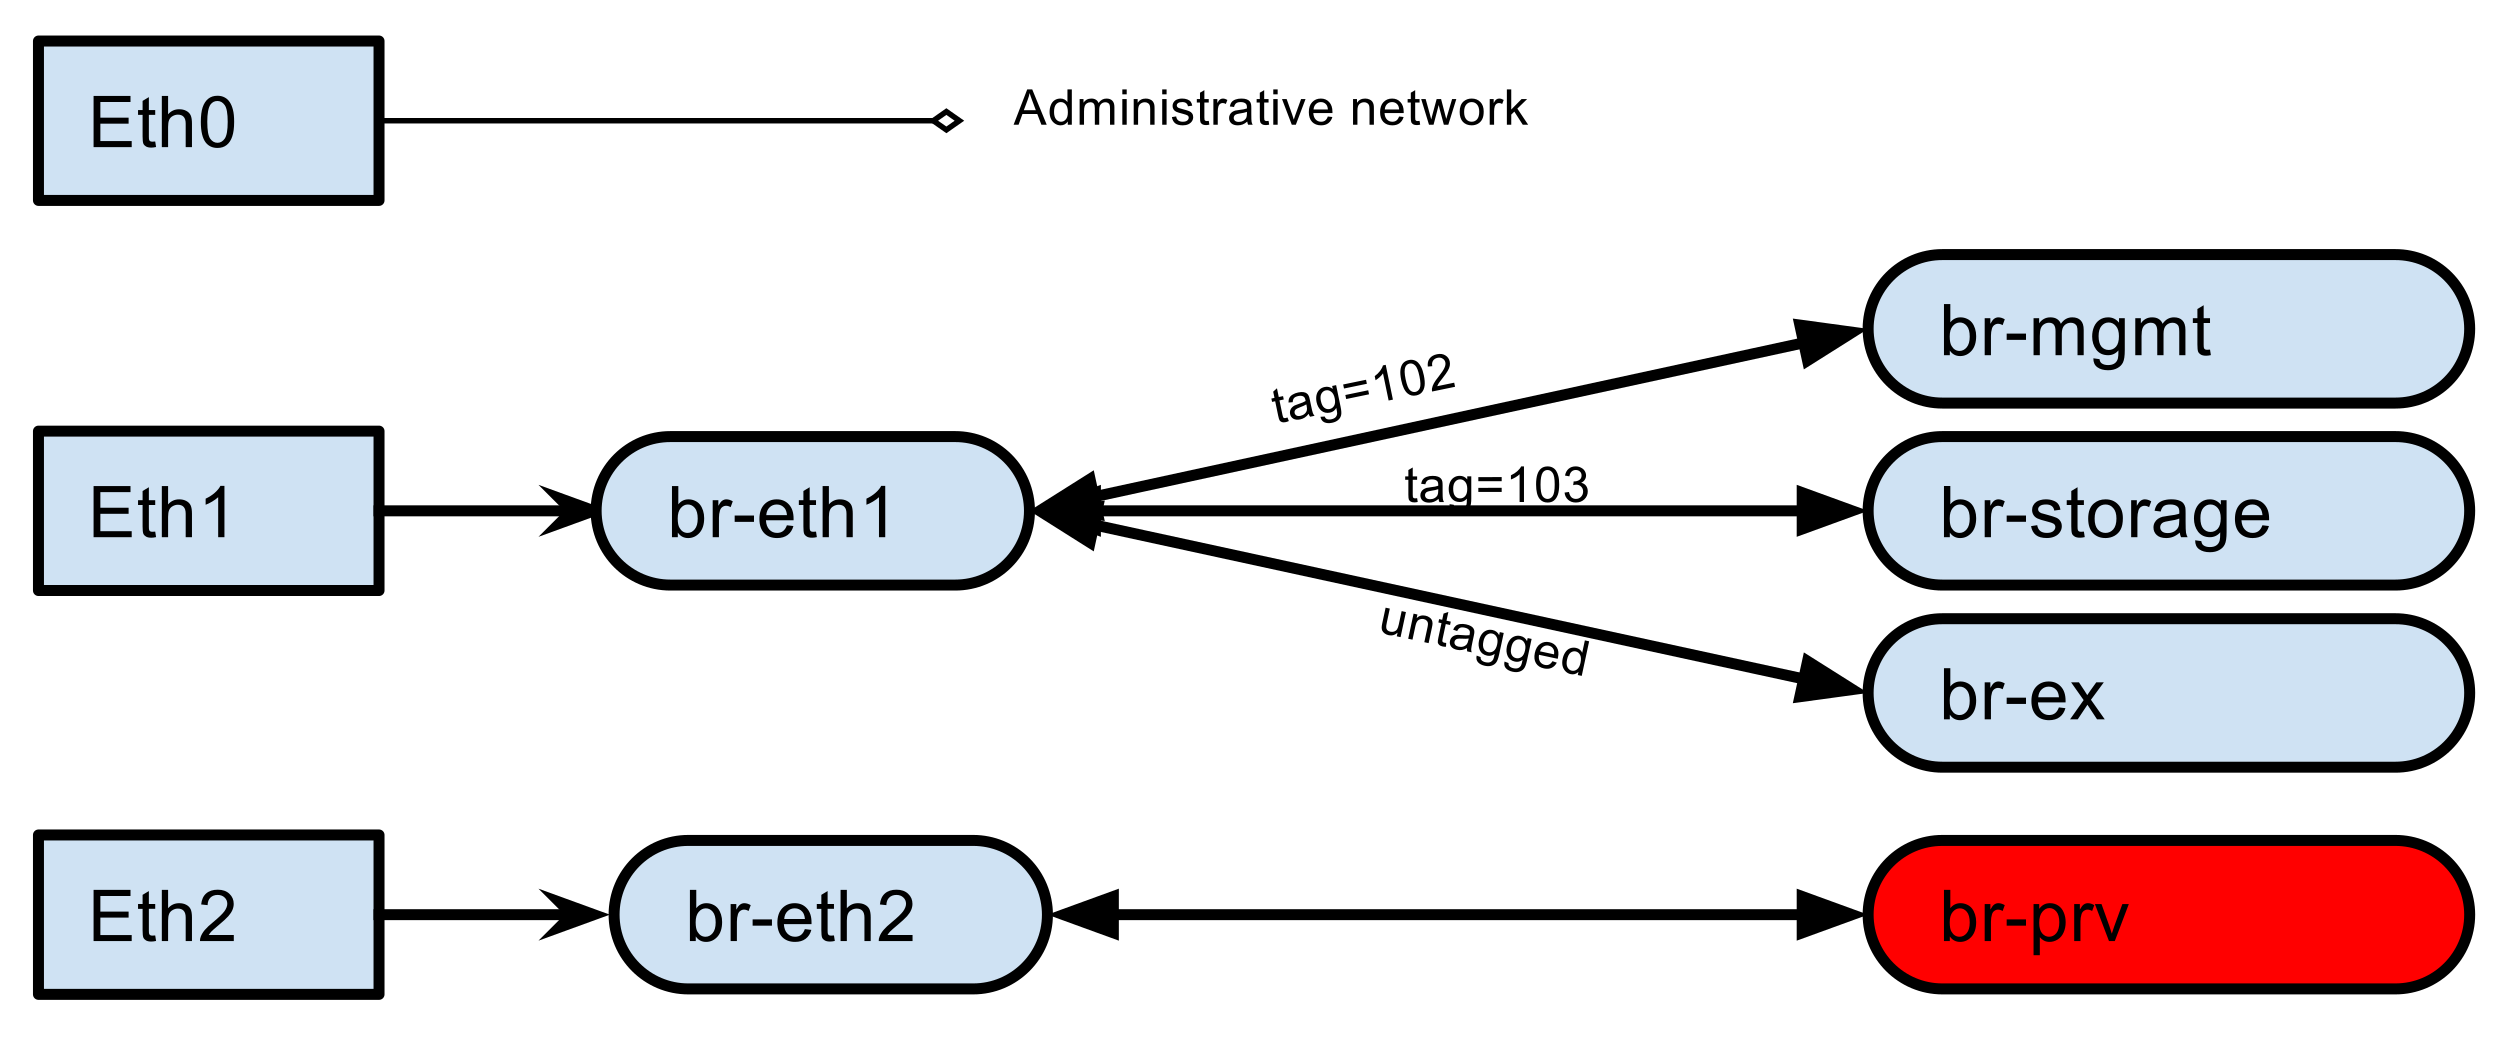 <?xml version="1.0" standalone="yes"?>

<svg version="1.1" height="100%" width="100%" viewBox="105.0 55.0 455.0 190.0" fill="none" stroke="none" stroke-linecap="square" stroke-miterlimit="10" xmlns="http://www.w3.org/2000/svg" xmlns:xlink="http://www.w3.org/1999/xlink"><clipPath id="p.0"><path d="m0 0l720.0 0l0 540.0l-720.0 0l0 -540.0z" clip-rule="nonzero"></path></clipPath><g clip-path="url(#p.0)"><path fill="#000000" fill-opacity="0.0" d="m0 0l720.0 0l0 540.0l-720.0 0z" fill-rule="nonzero"></path><path fill="#cfe2f3" d="m112.0 62.467l61.984 0l0 29.008l-61.984 0z" fill-rule="nonzero"></path><path stroke="#000000" stroke-width="2.0" stroke-linejoin="round" stroke-linecap="butt" d="m112.0 62.467l61.984 0l0 29.008l-61.984 0z" fill-rule="nonzero"></path><path fill="#000000" d="m122.031 81.771l0 -9.312l6.719 0l0 1.109l-5.484 0l0 2.844l5.141 0l0 1.094l-5.141 0l0 3.172l5.703 0l0 1.094l-6.938 0zm11.218 -1.016l0.156 1.0q-0.484 0.109 -0.859 0.109q-0.625 0 -0.969 -0.203q-0.344 -0.203 -0.484 -0.516q-0.141 -0.328 -0.141 -1.344l0 -3.891l-0.828 0l0 -0.875l0.828 0l0 -1.672l1.141 -0.688l0 2.359l1.156 0l0 0.875l-1.156 0l0 3.953q0 0.484 0.062 0.625q0.062 0.141 0.188 0.219q0.141 0.078 0.391 0.078q0.203 0 0.516 -0.031zm1.203 1.016l0 -9.312l1.141 0l0 3.344q0.797 -0.922 2.016 -0.922q0.75 0 1.297 0.297q0.562 0.297 0.797 0.812q0.234 0.516 0.234 1.516l0 4.266l-1.141 0l0 -4.266q0 -0.859 -0.375 -1.25q-0.359 -0.391 -1.047 -0.391q-0.5 0 -0.953 0.266q-0.453 0.25 -0.641 0.703q-0.188 0.453 -0.188 1.25l0 3.688l-1.141 0zm7.1 -4.594q0 -1.641 0.328 -2.641q0.344 -1.016 1.016 -1.562q0.672 -0.547 1.688 -0.547q0.75 0 1.312 0.312q0.562 0.297 0.922 0.859q0.375 0.562 0.578 1.391q0.219 0.812 0.219 2.188q0 1.641 -0.344 2.656q-0.328 1.0 -1.0 1.547q-0.672 0.547 -1.688 0.547q-1.344 0 -2.125 -0.969q-0.906 -1.156 -0.906 -3.781zm1.172 0q0 2.297 0.531 3.062q0.531 0.75 1.328 0.75q0.781 0 1.312 -0.75q0.547 -0.766 0.547 -3.062q0 -2.297 -0.547 -3.047q-0.531 -0.75 -1.328 -0.75q-0.781 0 -1.266 0.656q-0.578 0.859 -0.578 3.141z" fill-rule="nonzero"></path><path fill="#cfe2f3" d="m445.0 147.97l0 0c0 -7.462 6.049 -13.512 13.512 -13.512l82.457 0c3.584 0 7.02 1.424 9.554 3.958c2.534 2.534 3.958 5.971 3.958 9.554l0 0l0 0c0 7.462 -6.049 13.512 -13.512 13.512l-82.457 0c-7.462 0 -13.512 -6.049 -13.512 -13.512z" fill-rule="nonzero"></path><path stroke="#000000" stroke-width="2.0" stroke-linejoin="round" stroke-linecap="butt" d="m445.0 147.97l0 0c0 -7.462 6.049 -13.512 13.512 -13.512l82.457 0c3.584 0 7.02 1.424 9.554 3.958c2.534 2.534 3.958 5.971 3.958 9.554l0 0l0 0c0 7.462 -6.049 13.512 -13.512 13.512l-82.457 0c-7.462 0 -13.512 -6.049 -13.512 -13.512z" fill-rule="nonzero"></path><path fill="#000000" d="m459.864 152.77l-1.062 0l0 -9.312l1.156 0l0 3.328q0.719 -0.906 1.844 -0.906q0.625 0 1.172 0.25q0.562 0.25 0.922 0.703q0.359 0.453 0.562 1.094q0.203 0.641 0.203 1.375q0 1.734 -0.859 2.688q-0.859 0.938 -2.062 0.938q-1.188 0 -1.875 -1.0l0 0.844zm-0.016 -3.422q0 1.219 0.344 1.75q0.531 0.891 1.453 0.891q0.75 0 1.297 -0.656q0.547 -0.656 0.547 -1.938q0 -1.328 -0.531 -1.953q-0.516 -0.625 -1.266 -0.625q-0.75 0 -1.297 0.656q-0.547 0.641 -0.547 1.875zm6.366 3.422l0 -6.734l1.031 0l0 1.016q0.391 -0.719 0.719 -0.938q0.344 -0.234 0.734 -0.234q0.578 0 1.172 0.359l-0.391 1.062q-0.422 -0.25 -0.828 -0.25q-0.375 0 -0.688 0.234q-0.297 0.219 -0.422 0.625q-0.188 0.609 -0.188 1.328l0 3.531l-1.141 0zm4.001 -2.797l0 -1.141l3.516 0l0 1.141l-3.516 0zm4.438 0.781l1.125 -0.172q0.094 0.672 0.531 1.047q0.438 0.359 1.219 0.359q0.781 0 1.156 -0.312q0.391 -0.328 0.391 -0.766q0 -0.391 -0.344 -0.609q-0.234 -0.156 -1.172 -0.391q-1.25 -0.312 -1.734 -0.547q-0.484 -0.234 -0.734 -0.641q-0.25 -0.406 -0.25 -0.906q0 -0.453 0.203 -0.828q0.203 -0.391 0.562 -0.641q0.266 -0.203 0.719 -0.328q0.469 -0.141 1.0 -0.141q0.781 0 1.375 0.234q0.609 0.219 0.891 0.609q0.297 0.391 0.406 1.047l-1.125 0.156q-0.078 -0.531 -0.438 -0.812q-0.359 -0.297 -1.031 -0.297q-0.781 0 -1.125 0.266q-0.344 0.25 -0.344 0.609q0 0.219 0.141 0.391q0.141 0.188 0.438 0.312q0.172 0.062 1.016 0.281q1.219 0.328 1.688 0.531q0.484 0.203 0.75 0.609q0.281 0.391 0.281 0.969q0 0.578 -0.344 1.078q-0.328 0.5 -0.953 0.781q-0.625 0.281 -1.422 0.281q-1.312 0 -2.0 -0.547q-0.688 -0.547 -0.875 -1.625zm9.617 1.0l0.156 1.0q-0.484 0.109 -0.859 0.109q-0.625 0 -0.969 -0.203q-0.344 -0.203 -0.484 -0.516q-0.141 -0.328 -0.141 -1.344l0 -3.891l-0.828 0l0 -0.875l0.828 0l0 -1.672l1.141 -0.688l0 2.359l1.156 0l0 0.875l-1.156 0l0 3.953q0 0.484 0.062 0.625q0.062 0.141 0.188 0.219q0.141 0.078 0.391 0.078q0.203 0 0.516 -0.031zm0.781 -2.359q0 -1.875 1.031 -2.766q0.875 -0.75 2.125 -0.75q1.391 0 2.266 0.906q0.891 0.906 0.891 2.516q0 1.297 -0.391 2.047q-0.391 0.75 -1.141 1.172q-0.75 0.406 -1.625 0.406q-1.422 0 -2.297 -0.906q-0.859 -0.906 -0.859 -2.625zm1.172 0q0 1.297 0.562 1.953q0.562 0.641 1.422 0.641q0.844 0 1.406 -0.641q0.578 -0.656 0.578 -1.984q0 -1.25 -0.578 -1.891q-0.562 -0.656 -1.406 -0.656q-0.859 0 -1.422 0.641q-0.562 0.641 -0.562 1.938zm6.647 3.375l0 -6.734l1.031 0l0 1.016q0.391 -0.719 0.719 -0.938q0.344 -0.234 0.734 -0.234q0.578 0 1.172 0.359l-0.391 1.062q-0.422 -0.25 -0.828 -0.25q-0.375 0 -0.688 0.234q-0.297 0.219 -0.422 0.625q-0.188 0.609 -0.188 1.328l0 3.531l-1.141 0zm8.845 -0.828q-0.625 0.531 -1.219 0.766q-0.578 0.219 -1.25 0.219q-1.125 0 -1.719 -0.547q-0.594 -0.547 -0.594 -1.391q0 -0.484 0.219 -0.891q0.234 -0.422 0.594 -0.672q0.375 -0.25 0.828 -0.375q0.328 -0.078 1.016 -0.172q1.375 -0.156 2.031 -0.391q0.016 -0.234 0.016 -0.297q0 -0.703 -0.328 -0.984q-0.438 -0.391 -1.297 -0.391q-0.812 0 -1.203 0.281q-0.375 0.281 -0.562 1.0l-1.109 -0.141q0.141 -0.719 0.484 -1.156q0.359 -0.453 1.016 -0.688q0.672 -0.234 1.531 -0.234q0.875 0 1.406 0.203q0.547 0.203 0.797 0.516q0.25 0.297 0.359 0.766q0.047 0.297 0.047 1.062l0 1.516q0 1.594 0.078 2.016q0.078 0.422 0.281 0.812l-1.188 0q-0.172 -0.359 -0.234 -0.828zm-0.094 -2.562q-0.625 0.266 -1.859 0.438q-0.703 0.109 -1.0 0.234q-0.297 0.125 -0.453 0.375q-0.156 0.234 -0.156 0.531q0 0.453 0.344 0.766q0.344 0.297 1.016 0.297q0.656 0 1.172 -0.281q0.516 -0.297 0.766 -0.797q0.172 -0.375 0.172 -1.141l0 -0.422zm2.897 3.953l1.125 0.156q0.062 0.516 0.375 0.75q0.438 0.328 1.172 0.328q0.781 0 1.219 -0.328q0.438 -0.312 0.578 -0.891q0.094 -0.344 0.094 -1.453q-0.75 0.875 -1.875 0.875q-1.391 0 -2.156 -1.0q-0.75 -1.0 -0.75 -2.406q0 -0.969 0.344 -1.781q0.359 -0.812 1.016 -1.25q0.656 -0.453 1.562 -0.453q1.188 0 1.969 0.969l0 -0.812l1.047 0l0 5.812q0 1.578 -0.328 2.234q-0.312 0.656 -1.016 1.031q-0.688 0.391 -1.703 0.391q-1.203 0 -1.953 -0.547q-0.734 -0.531 -0.719 -1.625zm0.953 -4.047q0 1.312 0.516 1.922q0.531 0.609 1.328 0.609q0.797 0 1.328 -0.594q0.531 -0.609 0.531 -1.906q0 -1.234 -0.547 -1.859q-0.547 -0.641 -1.328 -0.641q-0.766 0 -1.297 0.625q-0.531 0.625 -0.531 1.844zm11.287 1.312l1.188 0.141q-0.281 1.047 -1.047 1.625q-0.75 0.562 -1.922 0.562q-1.484 0 -2.359 -0.906q-0.859 -0.922 -0.859 -2.562q0 -1.703 0.875 -2.641q0.891 -0.938 2.281 -0.938q1.359 0 2.203 0.922q0.859 0.922 0.859 2.578q0 0.109 0 0.312l-5.031 0q0.062 1.109 0.625 1.703q0.562 0.594 1.406 0.594q0.641 0 1.078 -0.328q0.453 -0.344 0.703 -1.062zm-3.75 -1.844l3.766 0q-0.078 -0.859 -0.438 -1.281q-0.547 -0.656 -1.406 -0.656q-0.797 0 -1.328 0.531q-0.531 0.516 -0.594 1.406z" fill-rule="nonzero"></path><path fill="#000000" fill-opacity="0.0" d="m292.362 147.971l152.638 -0.001" fill-rule="nonzero"></path><path stroke="#000000" stroke-width="2.0" stroke-linejoin="round" stroke-linecap="butt" d="m304.362 147.971l128.638 -0.001" fill-rule="evenodd"></path><path fill="#000000" stroke="#000000" stroke-width="2.0" stroke-linecap="butt" d="m304.362 144.668l-9.076 3.304l9.076 3.303z" fill-rule="evenodd"></path><path fill="#000000" stroke="#000000" stroke-width="2.0" stroke-linecap="butt" d="m433 151.273l9.076 -3.304l-9.076 -3.303z" fill-rule="evenodd"></path><path fill="#000000" fill-opacity="0.0" d="m292.362 147.971l152.638 33.148" fill-rule="nonzero"></path><path stroke="#000000" stroke-width="2.0" stroke-linejoin="round" stroke-linecap="butt" d="m304.089 150.518l129.184 28.055" fill-rule="evenodd"></path><path fill="#000000" stroke="#000000" stroke-width="2.0" stroke-linecap="butt" d="m304.79 147.29l-9.57 1.302l8.168 5.154z" fill-rule="evenodd"></path><path fill="#000000" stroke="#000000" stroke-width="2.0" stroke-linecap="butt" d="m432.572 181.801l9.571 -1.302l-8.168 -5.154z" fill-rule="evenodd"></path><path fill="#cfe2f3" d="m112.0 133.467l61.984 0l0 29.008l-61.984 0z" fill-rule="nonzero"></path><path stroke="#000000" stroke-width="2.0" stroke-linejoin="round" stroke-linecap="butt" d="m112.0 133.467l61.984 0l0 29.008l-61.984 0z" fill-rule="nonzero"></path><path fill="#000000" d="m122.031 152.771l0 -9.312l6.719 0l0 1.109l-5.484 0l0 2.844l5.141 0l0 1.094l-5.141 0l0 3.172l5.703 0l0 1.094l-6.938 0zm11.218 -1.016l0.156 1.0q-0.484 0.109 -0.859 0.109q-0.625 0 -0.969 -0.203q-0.344 -0.203 -0.484 -0.516q-0.141 -0.328 -0.141 -1.344l0 -3.891l-0.828 0l0 -0.875l0.828 0l0 -1.672l1.141 -0.688l0 2.359l1.156 0l0 0.875l-1.156 0l0 3.953q0 0.484 0.062 0.625q0.062 0.141 0.188 0.219q0.141 0.078 0.391 0.078q0.203 0 0.516 -0.031zm1.203 1.016l0 -9.312l1.141 0l0 3.344q0.797 -0.922 2.016 -0.922q0.75 0 1.297 0.297q0.562 0.297 0.797 0.812q0.234 0.516 0.234 1.516l0 4.266l-1.141 0l0 -4.266q0 -0.859 -0.375 -1.25q-0.359 -0.391 -1.047 -0.391q-0.5 0 -0.953 0.266q-0.453 0.25 -0.641 0.703q-0.188 0.453 -0.188 1.25l0 3.688l-1.141 0zm11.397 0l-1.141 0l0 -7.281q-0.422 0.391 -1.094 0.797q-0.656 0.391 -1.188 0.578l0 -1.109q0.953 -0.438 1.672 -1.078q0.719 -0.641 1.016 -1.25l0.734 0l0 9.344z" fill-rule="nonzero"></path><path fill="#000000" fill-opacity="0.0" d="m173.984 147.971l42.016 0" fill-rule="nonzero"></path><path stroke="#000000" stroke-width="2.0" stroke-linejoin="round" stroke-linecap="butt" d="m173.984 147.971l35.162 0" fill-rule="evenodd"></path><path fill="#000000" stroke="#000000" stroke-width="2.0" stroke-linecap="butt" d="m209.146 147.971l-2.249 2.249l6.18 -2.249l-6.18 -2.249z" fill-rule="evenodd"></path><path fill="#cfe2f3" d="m213.496 147.971l0 0c0 -7.462 6.049 -13.512 13.512 -13.512l51.843 0l0 0c3.584 0 7.02 1.424 9.554 3.958c2.534 2.534 3.958 5.971 3.958 9.554l0 0l0 0c0 7.462 -6.049 13.512 -13.512 13.512l-51.843 0c-7.462 0 -13.512 -6.049 -13.512 -13.512z" fill-rule="nonzero"></path><path stroke="#000000" stroke-width="2.0" stroke-linejoin="round" stroke-linecap="butt" d="m213.496 147.971l0 0c0 -7.462 6.049 -13.512 13.512 -13.512l51.843 0l0 0c3.584 0 7.02 1.424 9.554 3.958c2.534 2.534 3.958 5.971 3.958 9.554l0 0l0 0c0 7.462 -6.049 13.512 -13.512 13.512l-51.843 0c-7.462 0 -13.512 -6.049 -13.512 -13.512z" fill-rule="nonzero"></path><path fill="#000000" d="m228.36 152.771l-1.062 0l0 -9.312l1.156 0l0 3.328q0.719 -0.906 1.844 -0.906q0.625 0 1.172 0.25q0.562 0.25 0.922 0.703q0.359 0.453 0.562 1.094q0.203 0.641 0.203 1.375q0 1.734 -0.859 2.688q-0.859 0.938 -2.062 0.938q-1.188 0 -1.875 -1.0l0 0.844zm-0.016 -3.422q0 1.219 0.344 1.75q0.531 0.891 1.453 0.891q0.75 0 1.297 -0.656q0.547 -0.656 0.547 -1.938q0 -1.328 -0.531 -1.953q-0.516 -0.625 -1.266 -0.625q-0.75 0 -1.297 0.656q-0.547 0.641 -0.547 1.875zm6.366 3.422l0 -6.734l1.031 0l0 1.016q0.391 -0.719 0.719 -0.938q0.344 -0.234 0.734 -0.234q0.578 0 1.172 0.359l-0.391 1.062q-0.422 -0.25 -0.828 -0.25q-0.375 0 -0.688 0.234q-0.297 0.219 -0.422 0.625q-0.188 0.609 -0.188 1.328l0 3.531l-1.141 0zm4.001 -2.797l0 -1.141l3.516 0l0 1.141l-3.516 0zm9.501 0.625l1.188 0.141q-0.281 1.047 -1.047 1.625q-0.75 0.562 -1.922 0.562q-1.484 0 -2.359 -0.906q-0.859 -0.922 -0.859 -2.562q0 -1.703 0.875 -2.641q0.891 -0.938 2.281 -0.938q1.359 0 2.203 0.922q0.859 0.922 0.859 2.578q0 0.109 0 0.312l-5.031 0q0.062 1.109 0.625 1.703q0.562 0.594 1.406 0.594q0.641 0 1.078 -0.328q0.453 -0.344 0.703 -1.062zm-3.75 -1.844l3.766 0q-0.078 -0.859 -0.438 -1.281q-0.547 -0.656 -1.406 -0.656q-0.797 0 -1.328 0.531q-0.531 0.516 -0.594 1.406zm9.053 3.0l0.156 1.0q-0.484 0.109 -0.859 0.109q-0.625 0 -0.969 -0.203q-0.344 -0.203 -0.484 -0.516q-0.141 -0.328 -0.141 -1.344l0 -3.891l-0.828 0l0 -0.875l0.828 0l0 -1.672l1.141 -0.688l0 2.359l1.156 0l0 0.875l-1.156 0l0 3.953q0 0.484 0.062 0.625q0.062 0.141 0.188 0.219q0.141 0.078 0.391 0.078q0.203 0 0.516 -0.031zm1.203 1.016l0 -9.312l1.141 0l0 3.344q0.797 -0.922 2.016 -0.922q0.75 0 1.297 0.297q0.562 0.297 0.797 0.812q0.234 0.516 0.234 1.516l0 4.266l-1.141 0l0 -4.266q0 -0.859 -0.375 -1.25q-0.359 -0.391 -1.047 -0.391q-0.5 0 -0.953 0.266q-0.453 0.25 -0.641 0.703q-0.188 0.453 -0.188 1.25l0 3.688l-1.141 0zm11.397 0l-1.141 0l0 -7.281q-0.422 0.391 -1.094 0.797q-0.656 0.391 -1.188 0.578l0 -1.109q0.953 -0.438 1.672 -1.078q0.719 -0.641 1.016 -1.25l0.734 0l0 9.344z" fill-rule="nonzero"></path><path fill="#cfe2f3" d="m445.0 181.119l0 0c0 -7.462 6.049 -13.512 13.512 -13.512l82.457 0c3.584 0 7.02 1.424 9.554 3.958c2.534 2.534 3.958 5.971 3.958 9.554l0 0l0 0c0 7.462 -6.049 13.512 -13.512 13.512l-82.457 0c-7.462 0 -13.512 -6.049 -13.512 -13.512z" fill-rule="nonzero"></path><path stroke="#000000" stroke-width="2.0" stroke-linejoin="round" stroke-linecap="butt" d="m445.0 181.119l0 0c0 -7.462 6.049 -13.512 13.512 -13.512l82.457 0c3.584 0 7.02 1.424 9.554 3.958c2.534 2.534 3.958 5.971 3.958 9.554l0 0l0 0c0 7.462 -6.049 13.512 -13.512 13.512l-82.457 0c-7.462 0 -13.512 -6.049 -13.512 -13.512z" fill-rule="nonzero"></path><path fill="#000000" d="m459.864 185.919l-1.062 0l0 -9.312l1.156 0l0 3.328q0.719 -0.906 1.844 -0.906q0.625 0 1.172 0.25q0.562 0.25 0.922 0.703q0.359 0.453 0.562 1.094q0.203 0.641 0.203 1.375q0 1.734 -0.859 2.688q-0.859 0.938 -2.062 0.938q-1.188 0 -1.875 -1.0l0 0.844zm-0.016 -3.422q0 1.219 0.344 1.75q0.531 0.891 1.453 0.891q0.75 0 1.297 -0.656q0.547 -0.656 0.547 -1.938q0 -1.328 -0.531 -1.953q-0.516 -0.625 -1.266 -0.625q-0.75 0 -1.297 0.656q-0.547 0.641 -0.547 1.875zm6.366 3.422l0 -6.734l1.031 0l0 1.016q0.391 -0.719 0.719 -0.938q0.344 -0.234 0.734 -0.234q0.578 0 1.172 0.359l-0.391 1.062q-0.422 -0.25 -0.828 -0.25q-0.375 0 -0.688 0.234q-0.297 0.219 -0.422 0.625q-0.188 0.609 -0.188 1.328l0 3.531l-1.141 0zm4.001 -2.797l0 -1.141l3.516 0l0 1.141l-3.516 0zm9.501 0.625l1.188 0.141q-0.281 1.047 -1.047 1.625q-0.75 0.562 -1.922 0.562q-1.484 0 -2.359 -0.906q-0.859 -0.922 -0.859 -2.562q0 -1.703 0.875 -2.641q0.891 -0.938 2.281 -0.938q1.359 0 2.203 0.922q0.859 0.922 0.859 2.578q0 0.109 0 0.312l-5.031 0q0.062 1.109 0.625 1.703q0.562 0.594 1.406 0.594q0.641 0 1.078 -0.328q0.453 -0.344 0.703 -1.062zm-3.75 -1.844l3.766 0q-0.078 -0.859 -0.438 -1.281q-0.547 -0.656 -1.406 -0.656q-0.797 0 -1.328 0.531q-0.531 0.516 -0.594 1.406zm5.787 4.016l2.469 -3.5l-2.281 -3.234l1.422 0l1.047 1.578q0.281 0.453 0.469 0.75q0.266 -0.422 0.5 -0.734l1.141 -1.594l1.375 0l-2.344 3.172l2.516 3.562l-1.406 0l-1.375 -2.094l-0.375 -0.562l-1.766 2.656l-1.391 0z" fill-rule="nonzero"></path><path fill="#cfe2f3" d="m445.0 114.848l0 0c0 -7.462 6.049 -13.512 13.512 -13.512l82.457 0c3.584 0 7.02 1.424 9.554 3.958c2.534 2.534 3.958 5.971 3.958 9.554l0 0l0 0c0 7.462 -6.049 13.512 -13.512 13.512l-82.457 0c-7.462 0 -13.512 -6.049 -13.512 -13.512z" fill-rule="nonzero"></path><path stroke="#000000" stroke-width="2.0" stroke-linejoin="round" stroke-linecap="butt" d="m445.0 114.848l0 0c0 -7.462 6.049 -13.512 13.512 -13.512l82.457 0c3.584 0 7.02 1.424 9.554 3.958c2.534 2.534 3.958 5.971 3.958 9.554l0 0l0 0c0 7.462 -6.049 13.512 -13.512 13.512l-82.457 0c-7.462 0 -13.512 -6.049 -13.512 -13.512z" fill-rule="nonzero"></path><path fill="#000000" d="m459.864 119.648l-1.062 0l0 -9.312l1.156 0l0 3.328q0.719 -0.906 1.844 -0.906q0.625 0 1.172 0.25q0.562 0.25 0.922 0.703q0.359 0.453 0.562 1.094q0.203 0.641 0.203 1.375q0 1.734 -0.859 2.688q-0.859 0.938 -2.062 0.938q-1.188 0 -1.875 -1.0l0 0.844zm-0.016 -3.422q0 1.219 0.344 1.75q0.531 0.891 1.453 0.891q0.75 0 1.297 -0.656q0.547 -0.656 0.547 -1.938q0 -1.328 -0.531 -1.953q-0.516 -0.625 -1.266 -0.625q-0.75 0 -1.297 0.656q-0.547 0.641 -0.547 1.875zm6.366 3.422l0 -6.734l1.031 0l0 1.016q0.391 -0.719 0.719 -0.938q0.344 -0.234 0.734 -0.234q0.578 0 1.172 0.359l-0.391 1.062q-0.422 -0.25 -0.828 -0.25q-0.375 0 -0.688 0.234q-0.297 0.219 -0.422 0.625q-0.188 0.609 -0.188 1.328l0 3.531l-1.141 0zm4.001 -2.797l0 -1.141l3.516 0l0 1.141l-3.516 0zm4.892 2.797l0 -6.734l1.016 0l0 0.938q0.328 -0.5 0.844 -0.797q0.531 -0.297 1.203 -0.297q0.75 0 1.219 0.312q0.484 0.312 0.688 0.859q0.797 -1.172 2.078 -1.172q1.0 0 1.531 0.562q0.547 0.547 0.547 1.703l0 4.625l-1.125 0l0 -4.25q0 -0.688 -0.109 -0.984q-0.109 -0.297 -0.406 -0.484q-0.297 -0.188 -0.688 -0.188q-0.719 0 -1.188 0.484q-0.469 0.469 -0.469 1.5l0 3.922l-1.141 0l0 -4.375q0 -0.766 -0.281 -1.141q-0.281 -0.391 -0.906 -0.391q-0.484 0 -0.891 0.266q-0.406 0.25 -0.594 0.734q-0.188 0.484 -0.188 1.406l0 3.5l-1.141 0zm10.884 0.562l1.125 0.156q0.062 0.516 0.375 0.75q0.438 0.328 1.172 0.328q0.781 0 1.219 -0.328q0.438 -0.312 0.578 -0.891q0.094 -0.344 0.094 -1.453q-0.75 0.875 -1.875 0.875q-1.391 0 -2.156 -1.0q-0.75 -1.0 -0.75 -2.406q0 -0.969 0.344 -1.781q0.359 -0.812 1.016 -1.25q0.656 -0.453 1.562 -0.453q1.188 0 1.969 0.969l0 -0.812l1.047 0l0 5.812q0 1.578 -0.328 2.234q-0.312 0.656 -1.016 1.031q-0.688 0.391 -1.703 0.391q-1.203 0 -1.953 -0.547q-0.734 -0.531 -0.719 -1.625zm0.953 -4.047q0 1.312 0.516 1.922q0.531 0.609 1.328 0.609q0.797 0 1.328 -0.594q0.531 -0.609 0.531 -1.906q0 -1.234 -0.547 -1.859q-0.547 -0.641 -1.328 -0.641q-0.766 0 -1.297 0.625q-0.531 0.625 -0.531 1.844zm6.678 3.484l0 -6.734l1.016 0l0 0.938q0.328 -0.5 0.844 -0.797q0.531 -0.297 1.203 -0.297q0.75 0 1.219 0.312q0.484 0.312 0.688 0.859q0.797 -1.172 2.078 -1.172q1.0 0 1.531 0.562q0.547 0.547 0.547 1.703l0 4.625l-1.125 0l0 -4.25q0 -0.688 -0.109 -0.984q-0.109 -0.297 -0.406 -0.484q-0.297 -0.188 -0.688 -0.188q-0.719 0 -1.188 0.484q-0.469 0.469 -0.469 1.5l0 3.922l-1.141 0l0 -4.375q0 -0.766 -0.281 -1.141q-0.281 -0.391 -0.906 -0.391q-0.484 0 -0.891 0.266q-0.406 0.25 -0.594 0.734q-0.188 0.484 -0.188 1.406l0 3.5l-1.141 0zm13.602 -1.016l0.156 1.0q-0.484 0.109 -0.859 0.109q-0.625 0 -0.969 -0.203q-0.344 -0.203 -0.484 -0.516q-0.141 -0.328 -0.141 -1.344l0 -3.891l-0.828 0l0 -0.875l0.828 0l0 -1.672l1.141 -0.688l0 2.359l1.156 0l0 0.875l-1.156 0l0 3.953q0 0.484 0.062 0.625q0.062 0.141 0.188 0.219q0.141 0.078 0.391 0.078q0.203 0 0.516 -0.031z" fill-rule="nonzero"></path><path fill="#000000" fill-opacity="0.0" d="m292.362 147.971l152.638 -33.123" fill-rule="nonzero"></path><path stroke="#000000" stroke-width="2.0" stroke-linejoin="round" stroke-linecap="butt" d="m304.089 145.426l129.184 -28.034" fill-rule="evenodd"></path><path fill="#000000" stroke="#000000" stroke-width="2.0" stroke-linecap="butt" d="m303.389 142.198l-8.169 5.153l9.57 1.304z" fill-rule="evenodd"></path><path fill="#000000" stroke="#000000" stroke-width="2.0" stroke-linecap="butt" d="m433.974 120.621l8.169 -5.153l-9.57 -1.304z" fill-rule="evenodd"></path><path fill="#000000" fill-opacity="0.0" d="m324.729 116.375l82.425 -17.039l5.48 26.457l-82.425 17.039z" fill-rule="nonzero"></path><path fill="#000000" d="m339.323 130.98l0.247 0.651q-0.321 0.146 -0.566 0.197q-0.428 0.089 -0.686 -0.002q-0.258 -0.09 -0.41 -0.282q-0.136 -0.195 -0.279 -0.884l-0.545 -2.632l-0.566 0.117l-0.127 -0.612l0.566 -0.117l-0.235 -1.132l0.685 -0.62l0.33 1.591l0.78 -0.161l0.127 0.612l-0.78 0.161l0.551 2.662q0.07 0.337 0.119 0.422q0.065 0.082 0.169 0.125q0.104 0.042 0.273 0.007q0.138 -0.028 0.346 -0.103zm3.849 -0.668q-0.352 0.456 -0.719 0.691q-0.366 0.235 -0.825 0.33q-0.75 0.155 -1.239 -0.127q-0.474 -0.285 -0.594 -0.866q-0.07 -0.337 0.026 -0.644q0.096 -0.307 0.306 -0.526q0.21 -0.219 0.497 -0.374q0.22 -0.093 0.666 -0.249q0.926 -0.303 1.335 -0.563q-0.032 -0.153 -0.041 -0.199q-0.098 -0.474 -0.35 -0.614q-0.363 -0.212 -0.945 -0.092q-0.551 0.114 -0.77 0.367q-0.222 0.237 -0.243 0.752l-0.769 0.063q-0.01 -0.509 0.16 -0.847q0.181 -0.357 0.593 -0.601q0.424 -0.263 1.006 -0.383q0.597 -0.123 0.977 -0.058q0.396 0.062 0.608 0.241q0.225 0.161 0.353 0.47q0.087 0.189 0.192 0.694l0.216 1.04q0.222 1.071 0.328 1.352q0.106 0.281 0.313 0.51l-0.811 0.168q-0.173 -0.219 -0.27 -0.534zm-0.419 -1.716q-0.394 0.257 -1.21 0.553q-0.458 0.175 -0.638 0.307q-0.183 0.118 -0.255 0.308q-0.072 0.19 -0.031 0.389q0.063 0.306 0.337 0.473q0.271 0.151 0.73 0.057q0.444 -0.092 0.754 -0.363q0.311 -0.272 0.409 -0.643q0.069 -0.285 -0.036 -0.79l-0.06 -0.291zm2.575 2.26l0.772 -0.048q0.119 0.342 0.365 0.451q0.335 0.154 0.84 0.05q0.536 -0.111 0.782 -0.385q0.246 -0.274 0.274 -0.679q0.01 -0.257 -0.16 -1.004q-0.381 0.701 -1.131 0.856q-0.949 0.196 -1.608 -0.37q-0.648 -0.584 -0.844 -1.533q-0.136 -0.658 -0.021 -1.256q0.131 -0.601 0.514 -0.984q0.38 -0.398 0.992 -0.524q0.811 -0.168 1.464 0.367l-0.114 -0.551l0.719 -0.149l0.818 3.947q0.222 1.071 0.084 1.562q-0.122 0.488 -0.543 0.846q-0.405 0.355 -1.094 0.497q-0.826 0.171 -1.407 -0.092q-0.566 -0.266 -0.703 -1.004zm0.072 -2.887q0.187 0.903 0.625 1.243q0.438 0.34 0.973 0.23q0.536 -0.111 0.817 -0.6q0.282 -0.489 0.101 -1.361q-0.174 -0.842 -0.646 -1.191q-0.456 -0.352 -0.976 -0.245q-0.52 0.108 -0.799 0.612q-0.266 0.486 -0.095 1.312zm8.37 -3.118l-4.162 0.86l-0.152 -0.734l4.162 -0.86l0.152 0.734zm0.396 1.913l-4.162 0.86l-0.152 -0.734l4.162 -0.86l0.152 0.734zm4.344 0.969l-0.78 0.161l-1.024 -4.942q-0.218 0.332 -0.62 0.703q-0.405 0.355 -0.732 0.55l-0.155 -0.75q0.582 -0.424 0.983 -0.953q0.398 -0.545 0.511 -0.999l0.505 -0.104l1.312 6.334zm1.514 -3.552q-0.231 -1.117 -0.144 -1.853q0.087 -0.736 0.455 -1.195q0.383 -0.462 1.072 -0.604q0.52 -0.108 0.947 0.028q0.424 0.12 0.748 0.452q0.324 0.332 0.576 0.854q0.267 0.519 0.464 1.468q0.228 1.102 0.141 1.838q-0.09 0.721 -0.47 1.198q-0.368 0.459 -1.072 0.604q-0.903 0.187 -1.559 -0.364q-0.789 -0.651 -1.157 -2.425zm0.796 -0.164q0.32 1.545 0.78 1.993q0.472 0.429 1.007 0.318q0.536 -0.111 0.798 -0.692q0.259 -0.596 -0.061 -2.141q-0.323 -1.561 -0.795 -1.99q-0.475 -0.444 -1.011 -0.334q-0.536 0.111 -0.765 0.621q-0.277 0.664 0.046 2.224zm8.843 0.629l0.155 0.75l-4.177 0.864q-0.057 -0.275 -0.019 -0.554q0.08 -0.463 0.346 -0.949q0.266 -0.486 0.813 -1.157q0.848 -1.069 1.098 -1.631q0.266 -0.566 0.174 -1.009q-0.095 -0.459 -0.495 -0.695q-0.388 -0.255 -0.908 -0.147q-0.566 0.117 -0.833 0.523q-0.267 0.406 -0.143 1.003l-0.815 0.073q-0.107 -0.903 0.333 -1.473q0.437 -0.585 1.34 -0.772q0.903 -0.187 1.528 0.211q0.64 0.394 0.792 1.129q0.079 0.383 0.002 0.781q-0.077 0.399 -0.359 0.888q-0.27 0.471 -0.95 1.345q-0.583 0.727 -0.738 0.982q-0.155 0.255 -0.236 0.48l3.091 -0.639z" fill-rule="nonzero"></path><path fill="#000000" fill-opacity="0.0" d="m173.984 76.971l106.504 0" fill-rule="nonzero"></path><path stroke="#000000" stroke-width="1.0" stroke-linejoin="round" stroke-linecap="butt" d="m173.984 76.971l100.876 0" fill-rule="evenodd"></path><path stroke="#000000" stroke-width="1.0" stroke-linecap="butt" d="m274.86 76.971l2.378 1.665l2.378 -1.665l-2.378 -1.665z" fill-rule="evenodd"></path><path fill="#000000" fill-opacity="0.0" d="m280.488 59.743l306.961 0l0 34.457l-306.961 0z" fill-rule="nonzero"></path><path fill="#000000" d="m289.473 77.703l2.484 -6.438l0.906 0l2.641 6.438l-0.969 0l-0.75 -1.953l-2.703 0l-0.703 1.953l-0.906 0zm1.859 -2.641l2.188 0l-0.672 -1.797q-0.312 -0.812 -0.453 -1.328q-0.125 0.625 -0.359 1.234l-0.703 1.891zm8.003 2.641l0 -0.594q-0.453 0.703 -1.312 0.703q-0.547 0 -1.016 -0.312q-0.469 -0.312 -0.734 -0.859q-0.25 -0.547 -0.25 -1.266q0 -0.703 0.234 -1.266q0.234 -0.578 0.688 -0.875q0.469 -0.297 1.047 -0.297q0.422 0 0.75 0.172q0.328 0.172 0.531 0.469l0 -2.312l0.797 0l0 6.438l-0.734 0zm-2.5 -2.328q0 0.891 0.375 1.344q0.375 0.438 0.891 0.438q0.516 0 0.875 -0.422q0.375 -0.422 0.375 -1.297q0 -0.953 -0.375 -1.406q-0.375 -0.453 -0.906 -0.453q-0.531 0 -0.891 0.438q-0.344 0.438 -0.344 1.359zm4.657 2.328l0 -4.672l0.703 0l0 0.656q0.219 -0.344 0.578 -0.547q0.375 -0.203 0.844 -0.203q0.516 0 0.844 0.219q0.328 0.203 0.469 0.594q0.562 -0.812 1.438 -0.812q0.703 0 1.078 0.391q0.375 0.375 0.375 1.172l0 3.203l-0.797 0l0 -2.938q0 -0.484 -0.078 -0.688q-0.062 -0.203 -0.266 -0.328q-0.203 -0.141 -0.484 -0.141q-0.484 0 -0.812 0.328q-0.328 0.328 -0.328 1.047l0 2.719l-0.797 0l0 -3.031q0 -0.531 -0.188 -0.797q-0.188 -0.266 -0.625 -0.266q-0.344 0 -0.625 0.188q-0.281 0.172 -0.406 0.516q-0.125 0.328 -0.125 0.969l0 2.422l-0.797 0zm7.77 -5.531l0 -0.906l0.797 0l0 0.906l-0.797 0zm0 5.531l0 -4.672l0.797 0l0 4.672l-0.797 0zm2.072 0l0 -4.672l0.719 0l0 0.672q0.5 -0.766 1.484 -0.766q0.422 0 0.766 0.156q0.359 0.141 0.531 0.391q0.172 0.234 0.25 0.578q0.047 0.219 0.047 0.766l0 2.875l-0.797 0l0 -2.844q0 -0.484 -0.094 -0.719q-0.094 -0.234 -0.328 -0.375q-0.234 -0.156 -0.547 -0.156q-0.5 0 -0.875 0.328q-0.359 0.312 -0.359 1.219l0 2.547l-0.797 0zm5.188 -5.531l0 -0.906l0.797 0l0 0.906l-0.797 0zm0 5.531l0 -4.672l0.797 0l0 4.672l-0.797 0zm1.76 -1.391l0.781 -0.125q0.062 0.469 0.359 0.719q0.312 0.25 0.844 0.25q0.547 0 0.812 -0.219q0.266 -0.219 0.266 -0.516q0 -0.281 -0.234 -0.422q-0.172 -0.109 -0.812 -0.281q-0.875 -0.219 -1.219 -0.375q-0.328 -0.156 -0.5 -0.438q-0.172 -0.281 -0.172 -0.625q0 -0.312 0.141 -0.578q0.141 -0.266 0.391 -0.453q0.188 -0.125 0.5 -0.219q0.328 -0.094 0.688 -0.094q0.547 0 0.953 0.156q0.422 0.156 0.625 0.422q0.203 0.266 0.281 0.719l-0.781 0.109q-0.047 -0.359 -0.312 -0.562q-0.25 -0.203 -0.703 -0.203q-0.547 0 -0.781 0.188q-0.234 0.172 -0.234 0.422q0 0.156 0.094 0.266q0.094 0.141 0.312 0.219q0.109 0.047 0.688 0.203q0.844 0.219 1.172 0.359q0.344 0.141 0.531 0.422q0.188 0.266 0.188 0.672q0 0.406 -0.234 0.75q-0.234 0.344 -0.672 0.547q-0.422 0.188 -0.984 0.188q-0.906 0 -1.391 -0.375q-0.469 -0.391 -0.594 -1.125zm6.711 0.688l0.109 0.688q-0.344 0.078 -0.594 0.078q-0.438 0 -0.672 -0.141q-0.234 -0.141 -0.344 -0.359q-0.094 -0.219 -0.094 -0.922l0 -2.688l-0.578 0l0 -0.625l0.578 0l0 -1.156l0.797 -0.469l0 1.625l0.797 0l0 0.625l-0.797 0l0 2.719q0 0.344 0.031 0.438q0.047 0.094 0.141 0.156q0.094 0.062 0.266 0.062q0.141 0 0.359 -0.031zm0.842 0.703l0 -4.672l0.719 0l0 0.719q0.266 -0.5 0.5 -0.656q0.234 -0.156 0.516 -0.156q0.391 0 0.812 0.25l-0.281 0.734q-0.281 -0.172 -0.578 -0.172q-0.25 0 -0.469 0.156q-0.203 0.156 -0.297 0.438q-0.125 0.422 -0.125 0.922l0 2.438l-0.797 0zm6.169 -0.578q-0.438 0.375 -0.844 0.531q-0.406 0.156 -0.875 0.156q-0.766 0 -1.188 -0.375q-0.406 -0.375 -0.406 -0.969q0 -0.344 0.156 -0.625q0.156 -0.281 0.406 -0.453q0.25 -0.172 0.562 -0.266q0.234 -0.047 0.703 -0.109q0.969 -0.109 1.422 -0.281q0 -0.156 0 -0.203q0 -0.484 -0.219 -0.672q-0.312 -0.281 -0.906 -0.281q-0.562 0 -0.828 0.203q-0.266 0.188 -0.391 0.688l-0.766 -0.094q0.094 -0.5 0.328 -0.797q0.25 -0.312 0.703 -0.469q0.469 -0.172 1.062 -0.172q0.609 0 0.969 0.141q0.375 0.141 0.547 0.359q0.188 0.203 0.25 0.531q0.047 0.203 0.047 0.719l0 1.062q0 1.094 0.047 1.391q0.047 0.297 0.203 0.562l-0.828 0q-0.125 -0.25 -0.156 -0.578zm-0.062 -1.766q-0.438 0.172 -1.297 0.297q-0.484 0.078 -0.688 0.172q-0.203 0.078 -0.312 0.25q-0.109 0.172 -0.109 0.375q0 0.312 0.234 0.531q0.234 0.203 0.703 0.203q0.453 0 0.812 -0.203q0.359 -0.203 0.531 -0.547q0.125 -0.266 0.125 -0.781l0 -0.297zm3.938 1.641l0.109 0.688q-0.344 0.078 -0.594 0.078q-0.438 0 -0.672 -0.141q-0.234 -0.141 -0.344 -0.359q-0.094 -0.219 -0.094 -0.922l0 -2.688l-0.578 0l0 -0.625l0.578 0l0 -1.156l0.797 -0.469l0 1.625l0.797 0l0 0.625l-0.797 0l0 2.719q0 0.344 0.031 0.438q0.047 0.094 0.141 0.156q0.094 0.062 0.266 0.062q0.141 0 0.359 -0.031zm0.857 -4.828l0 -0.906l0.797 0l0 0.906l-0.797 0zm0 5.531l0 -4.672l0.797 0l0 4.672l-0.797 0zm3.369 0l-1.781 -4.672l0.844 0l1.0 2.797q0.156 0.453 0.297 0.938q0.109 -0.359 0.297 -0.875l1.031 -2.859l0.812 0l-1.766 4.672l-0.734 0zm6.555 -1.5l0.828 0.094q-0.203 0.719 -0.734 1.125q-0.516 0.391 -1.328 0.391q-1.016 0 -1.625 -0.625q-0.594 -0.641 -0.594 -1.781q0 -1.172 0.609 -1.812q0.609 -0.656 1.578 -0.656q0.938 0 1.516 0.641q0.594 0.625 0.594 1.781q0 0.078 0 0.219l-3.484 0q0.047 0.766 0.438 1.172q0.391 0.406 0.984 0.406q0.438 0 0.734 -0.219q0.312 -0.234 0.484 -0.734zm-2.594 -1.281l2.609 0q-0.047 -0.594 -0.297 -0.891q-0.375 -0.453 -0.984 -0.453q-0.547 0 -0.922 0.375q-0.359 0.359 -0.406 0.969zm7.186 2.781l0 -4.672l0.719 0l0 0.672q0.5 -0.766 1.484 -0.766q0.422 0 0.766 0.156q0.359 0.141 0.531 0.391q0.172 0.234 0.25 0.578q0.047 0.219 0.047 0.766l0 2.875l-0.797 0l0 -2.844q0 -0.484 -0.094 -0.719q-0.094 -0.234 -0.328 -0.375q-0.234 -0.156 -0.547 -0.156q-0.5 0 -0.875 0.328q-0.359 0.312 -0.359 1.219l0 2.547l-0.797 0zm8.375 -1.5l0.828 0.094q-0.203 0.719 -0.734 1.125q-0.516 0.391 -1.328 0.391q-1.016 0 -1.625 -0.625q-0.594 -0.641 -0.594 -1.781q0 -1.172 0.609 -1.812q0.609 -0.656 1.578 -0.656q0.938 0 1.516 0.641q0.594 0.625 0.594 1.781q0 0.078 0 0.219l-3.484 0q0.047 0.766 0.438 1.172q0.391 0.406 0.984 0.406q0.438 0 0.734 -0.219q0.312 -0.234 0.484 -0.734zm-2.594 -1.281l2.609 0q-0.047 -0.594 -0.297 -0.891q-0.375 -0.453 -0.984 -0.453q-0.547 0 -0.922 0.375q-0.359 0.359 -0.406 0.969zm6.328 2.078l0.109 0.688q-0.344 0.078 -0.594 0.078q-0.438 0 -0.672 -0.141q-0.234 -0.141 -0.344 -0.359q-0.094 -0.219 -0.094 -0.922l0 -2.688l-0.578 0l0 -0.625l0.578 0l0 -1.156l0.797 -0.469l0 1.625l0.797 0l0 0.625l-0.797 0l0 2.719q0 0.344 0.031 0.438q0.047 0.094 0.141 0.156q0.094 0.062 0.266 0.062q0.141 0 0.359 -0.031zm1.717 0.703l-1.422 -4.672l0.812 0l0.75 2.703l0.266 1.0q0.016 -0.078 0.25 -0.969l0.734 -2.734l0.812 0l0.703 2.719l0.234 0.891l0.266 -0.906l0.797 -2.703l0.766 0l-1.453 4.672l-0.812 0l-0.75 -2.797l-0.188 -0.797l-0.938 3.594l-0.828 0zm5.58 -2.328q0 -1.297 0.719 -1.922q0.609 -0.516 1.469 -0.516q0.969 0 1.578 0.625q0.609 0.625 0.609 1.734q0 0.906 -0.281 1.422q-0.266 0.516 -0.781 0.812q-0.516 0.281 -1.125 0.281q-0.984 0 -1.594 -0.625q-0.594 -0.641 -0.594 -1.812zm0.812 0q0 0.891 0.391 1.344q0.391 0.438 0.984 0.438q0.594 0 0.984 -0.438q0.391 -0.453 0.391 -1.375q0 -0.859 -0.391 -1.312q-0.391 -0.453 -0.984 -0.453q-0.594 0 -0.984 0.453q-0.391 0.438 -0.391 1.344zm4.657 2.328l0 -4.672l0.719 0l0 0.719q0.266 -0.5 0.5 -0.656q0.234 -0.156 0.516 -0.156q0.391 0 0.812 0.25l-0.281 0.734q-0.281 -0.172 -0.578 -0.172q-0.25 0 -0.469 0.156q-0.203 0.156 -0.297 0.438q-0.125 0.422 -0.125 0.922l0 2.438l-0.797 0zm3.122 0l0 -6.438l0.797 0l0 3.672l1.875 -1.906l1.016 0l-1.781 1.734l1.969 2.938l-0.984 0l-1.531 -2.391l-0.562 0.547l0 1.844l-0.797 0z" fill-rule="nonzero"></path><path fill="#cfe2f3" d="m112.0 206.966l61.984 0l0 29.008l-61.984 0z" fill-rule="nonzero"></path><path stroke="#000000" stroke-width="2.0" stroke-linejoin="round" stroke-linecap="butt" d="m112.0 206.966l61.984 0l0 29.008l-61.984 0z" fill-rule="nonzero"></path><path fill="#000000" d="m122.031 226.27l0 -9.312l6.719 0l0 1.109l-5.484 0l0 2.844l5.141 0l0 1.094l-5.141 0l0 3.172l5.703 0l0 1.094l-6.938 0zm11.218 -1.016l0.156 1.0q-0.484 0.109 -0.859 0.109q-0.625 0 -0.969 -0.203q-0.344 -0.203 -0.484 -0.516q-0.141 -0.328 -0.141 -1.344l0 -3.891l-0.828 0l0 -0.875l0.828 0l0 -1.672l1.141 -0.688l0 2.359l1.156 0l0 0.875l-1.156 0l0 3.953q0 0.484 0.062 0.625q0.062 0.141 0.188 0.219q0.141 0.078 0.391 0.078q0.203 0 0.516 -0.031zm1.203 1.016l0 -9.312l1.141 0l0 3.344q0.797 -0.922 2.016 -0.922q0.75 0 1.297 0.297q0.562 0.297 0.797 0.812q0.234 0.516 0.234 1.516l0 4.266l-1.141 0l0 -4.266q0 -0.859 -0.375 -1.25q-0.359 -0.391 -1.047 -0.391q-0.5 0 -0.953 0.266q-0.453 0.25 -0.641 0.703q-0.188 0.453 -0.188 1.25l0 3.688l-1.141 0zm13.1 -1.094l0 1.094l-6.156 0q-0.016 -0.406 0.141 -0.797q0.234 -0.625 0.75 -1.234q0.516 -0.609 1.5 -1.406q1.516 -1.25 2.047 -1.969q0.531 -0.734 0.531 -1.375q0 -0.688 -0.484 -1.141q-0.484 -0.469 -1.266 -0.469q-0.828 0 -1.328 0.5q-0.484 0.484 -0.5 1.359l-1.172 -0.125q0.125 -1.312 0.906 -2.0q0.781 -0.688 2.109 -0.688q1.344 0 2.125 0.75q0.781 0.734 0.781 1.828q0 0.562 -0.234 1.109q-0.219 0.531 -0.75 1.141q-0.531 0.594 -1.766 1.625q-1.031 0.859 -1.328 1.172q-0.281 0.312 -0.469 0.625l4.562 0z" fill-rule="nonzero"></path><path fill="#000000" fill-opacity="0.0" d="m173.984 221.47l42.016 0" fill-rule="nonzero"></path><path stroke="#000000" stroke-width="2.0" stroke-linejoin="round" stroke-linecap="butt" d="m173.984 221.47l35.162 0" fill-rule="evenodd"></path><path fill="#000000" stroke="#000000" stroke-width="2.0" stroke-linecap="butt" d="m209.146 221.47l-2.249 2.249l6.18 -2.249l-6.18 -2.249z" fill-rule="evenodd"></path><path fill="#cfe2f3" d="m216.764 221.47l0 0c0 -7.462 6.049 -13.512 13.512 -13.512l51.843 0l0 0c3.584 0 7.02 1.424 9.554 3.958c2.534 2.534 3.958 5.971 3.958 9.554l0 0l0 0c0 7.462 -6.049 13.512 -13.512 13.512l-51.843 0c-7.462 0 -13.512 -6.049 -13.512 -13.512z" fill-rule="nonzero"></path><path stroke="#000000" stroke-width="2.0" stroke-linejoin="round" stroke-linecap="butt" d="m216.764 221.47l0 0c0 -7.462 6.049 -13.512 13.512 -13.512l51.843 0l0 0c3.584 0 7.02 1.424 9.554 3.958c2.534 2.534 3.958 5.971 3.958 9.554l0 0l0 0c0 7.462 -6.049 13.512 -13.512 13.512l-51.843 0c-7.462 0 -13.512 -6.049 -13.512 -13.512z" fill-rule="nonzero"></path><path fill="#000000" d="m231.627 226.27l-1.062 0l0 -9.312l1.156 0l0 3.328q0.719 -0.906 1.844 -0.906q0.625 0 1.172 0.25q0.562 0.25 0.922 0.703q0.359 0.453 0.562 1.094q0.203 0.641 0.203 1.375q0 1.734 -0.859 2.688q-0.859 0.938 -2.062 0.938q-1.188 0 -1.875 -1.0l0 0.844zm-0.016 -3.422q0 1.219 0.344 1.75q0.531 0.891 1.453 0.891q0.75 0 1.297 -0.656q0.547 -0.656 0.547 -1.938q0 -1.328 -0.531 -1.953q-0.516 -0.625 -1.266 -0.625q-0.75 0 -1.297 0.656q-0.547 0.641 -0.547 1.875zm6.366 3.422l0 -6.734l1.031 0l0 1.016q0.391 -0.719 0.719 -0.938q0.344 -0.234 0.734 -0.234q0.578 0 1.172 0.359l-0.391 1.062q-0.422 -0.25 -0.828 -0.25q-0.375 0 -0.688 0.234q-0.297 0.219 -0.422 0.625q-0.188 0.609 -0.188 1.328l0 3.531l-1.141 0zm4.001 -2.797l0 -1.141l3.516 0l0 1.141l-3.516 0zm9.501 0.625l1.188 0.141q-0.281 1.047 -1.047 1.625q-0.75 0.562 -1.922 0.562q-1.484 0 -2.359 -0.906q-0.859 -0.922 -0.859 -2.562q0 -1.703 0.875 -2.641q0.891 -0.938 2.281 -0.938q1.359 0 2.203 0.922q0.859 0.922 0.859 2.578q0 0.109 0 0.312l-5.031 0q0.062 1.109 0.625 1.703q0.562 0.594 1.406 0.594q0.641 0 1.078 -0.328q0.453 -0.344 0.703 -1.062zm-3.75 -1.844l3.766 0q-0.078 -0.859 -0.438 -1.281q-0.547 -0.656 -1.406 -0.656q-0.797 0 -1.328 0.531q-0.531 0.516 -0.594 1.406zm9.053 3.0l0.156 1.0q-0.484 0.109 -0.859 0.109q-0.625 0 -0.969 -0.203q-0.344 -0.203 -0.484 -0.516q-0.141 -0.328 -0.141 -1.344l0 -3.891l-0.828 0l0 -0.875l0.828 0l0 -1.672l1.141 -0.688l0 2.359l1.156 0l0 0.875l-1.156 0l0 3.953q0 0.484 0.062 0.625q0.062 0.141 0.188 0.219q0.141 0.078 0.391 0.078q0.203 0 0.516 -0.031zm1.203 1.016l0 -9.312l1.141 0l0 3.344q0.797 -0.922 2.016 -0.922q0.75 0 1.297 0.297q0.562 0.297 0.797 0.812q0.234 0.516 0.234 1.516l0 4.266l-1.141 0l0 -4.266q0 -0.859 -0.375 -1.25q-0.359 -0.391 -1.047 -0.391q-0.5 0 -0.953 0.266q-0.453 0.25 -0.641 0.703q-0.188 0.453 -0.188 1.25l0 3.688l-1.141 0zm13.1 -1.094l0 1.094l-6.156 0q-0.016 -0.406 0.141 -0.797q0.234 -0.625 0.75 -1.234q0.516 -0.609 1.5 -1.406q1.516 -1.25 2.047 -1.969q0.531 -0.734 0.531 -1.375q0 -0.688 -0.484 -1.141q-0.484 -0.469 -1.266 -0.469q-0.828 0 -1.328 0.5q-0.484 0.484 -0.5 1.359l-1.172 -0.125q0.125 -1.312 0.906 -2.0q0.781 -0.688 2.109 -0.688q1.344 0 2.125 0.75q0.781 0.734 0.781 1.828q0 0.562 -0.234 1.109q-0.219 0.531 -0.75 1.141q-0.531 0.594 -1.766 1.625q-1.031 0.859 -1.328 1.172q-0.281 0.312 -0.469 0.625l4.562 0z" fill-rule="nonzero"></path><path fill="#000000" fill-opacity="0.0" d="m295.63 221.47l149.37 0" fill-rule="nonzero"></path><path stroke="#000000" stroke-width="2.0" stroke-linejoin="round" stroke-linecap="butt" d="m307.63 221.47l125.37 0" fill-rule="evenodd"></path><path fill="#000000" stroke="#000000" stroke-width="2.0" stroke-linecap="butt" d="m307.63 218.166l-9.076 3.303l9.076 3.303z" fill-rule="evenodd"></path><path fill="#000000" stroke="#000000" stroke-width="2.0" stroke-linecap="butt" d="m433.0 224.773l9.076 -3.303l-9.076 -3.303z" fill-rule="evenodd"></path><path fill="#ff0000" d="m445.0 221.47l0 0c0 -7.462 6.049 -13.512 13.512 -13.512l82.457 0c3.584 0 7.02 1.424 9.554 3.958c2.534 2.534 3.958 5.971 3.958 9.554l0 0l0 0c0 7.462 -6.049 13.512 -13.512 13.512l-82.457 0c-7.462 0 -13.512 -6.049 -13.512 -13.512z" fill-rule="nonzero"></path><path stroke="#000000" stroke-width="2.0" stroke-linejoin="round" stroke-linecap="butt" d="m445.0 221.47l0 0c0 -7.462 6.049 -13.512 13.512 -13.512l82.457 0c3.584 0 7.02 1.424 9.554 3.958c2.534 2.534 3.958 5.971 3.958 9.554l0 0l0 0c0 7.462 -6.049 13.512 -13.512 13.512l-82.457 0c-7.462 0 -13.512 -6.049 -13.512 -13.512z" fill-rule="nonzero"></path><path fill="#000000" d="m459.864 226.27l-1.062 0l0 -9.312l1.156 0l0 3.328q0.719 -0.906 1.844 -0.906q0.625 0 1.172 0.25q0.562 0.25 0.922 0.703q0.359 0.453 0.562 1.094q0.203 0.641 0.203 1.375q0 1.734 -0.859 2.688q-0.859 0.938 -2.062 0.938q-1.188 0 -1.875 -1.0l0 0.844zm-0.016 -3.422q0 1.219 0.344 1.75q0.531 0.891 1.453 0.891q0.75 0 1.297 -0.656q0.547 -0.656 0.547 -1.938q0 -1.328 -0.531 -1.953q-0.516 -0.625 -1.266 -0.625q-0.75 0 -1.297 0.656q-0.547 0.641 -0.547 1.875zm6.366 3.422l0 -6.734l1.031 0l0 1.016q0.391 -0.719 0.719 -0.938q0.344 -0.234 0.734 -0.234q0.578 0 1.172 0.359l-0.391 1.062q-0.422 -0.25 -0.828 -0.25q-0.375 0 -0.688 0.234q-0.297 0.219 -0.422 0.625q-0.188 0.609 -0.188 1.328l0 3.531l-1.141 0zm4.001 -2.797l0 -1.141l3.516 0l0 1.141l-3.516 0zm4.892 5.375l0 -9.312l1.031 0l0 0.875q0.375 -0.516 0.828 -0.766q0.469 -0.266 1.141 -0.266q0.859 0 1.516 0.453q0.656 0.438 0.984 1.25q0.344 0.797 0.344 1.766q0 1.031 -0.375 1.859q-0.359 0.828 -1.078 1.281q-0.703 0.438 -1.484 0.438q-0.562 0 -1.016 -0.234q-0.453 -0.25 -0.75 -0.625l0 3.281l-1.141 0zm1.031 -5.906q0 1.297 0.531 1.922q0.531 0.625 1.266 0.625q0.766 0 1.312 -0.641q0.547 -0.656 0.547 -2.0q0 -1.297 -0.531 -1.938q-0.531 -0.641 -1.266 -0.641q-0.734 0 -1.297 0.688q-0.562 0.672 -0.562 1.984zm6.366 3.328l0 -6.734l1.031 0l0 1.016q0.391 -0.719 0.719 -0.938q0.344 -0.234 0.734 -0.234q0.578 0 1.172 0.359l-0.391 1.062q-0.422 -0.25 -0.828 -0.25q-0.375 0 -0.688 0.234q-0.297 0.219 -0.422 0.625q-0.188 0.609 -0.188 1.328l0 3.531l-1.141 0zm6.329 0l-2.562 -6.734l1.203 0l1.438 4.031q0.234 0.656 0.438 1.359q0.156 -0.531 0.422 -1.281l1.5 -4.109l1.172 0l-2.547 6.734l-1.062 0z" fill-rule="nonzero"></path><path fill="#000000" fill-opacity="0.0" d="m350.604 150.602l82.299 17.606l-5.669 26.425l-82.299 -17.606z" fill-rule="nonzero"></path><path fill="#000000" d="m359.213 170.81l0.144 -0.672q-0.702 0.665 -1.619 0.469q-0.397 -0.085 -0.716 -0.313q-0.315 -0.243 -0.45 -0.512q-0.119 -0.265 -0.108 -0.614q0.003 -0.239 0.111 -0.743l0.606 -2.826l0.764 0.163l-0.544 2.536q-0.131 0.611 -0.113 0.823q-0.004 0.319 0.185 0.551q0.208 0.22 0.56 0.296q0.351 0.075 0.693 -0.027q0.345 -0.118 0.533 -0.397q0.188 -0.279 0.316 -0.875l0.524 -2.444l0.779 0.167l-0.98 4.568l-0.688 -0.147zm2.078 0.445l0.98 -4.568l0.703 0.15l-0.141 0.657q0.65 -0.644 1.612 -0.438q0.413 0.088 0.716 0.313q0.322 0.213 0.438 0.493q0.119 0.265 0.123 0.618q-6.1035156E-5 0.224 -0.115 0.758l-0.603 2.811l-0.779 -0.167l0.597 -2.78q0.102 -0.474 0.059 -0.722q-0.043 -0.249 -0.242 -0.435q-0.196 -0.202 -0.502 -0.267q-0.489 -0.105 -0.924 0.138q-0.417 0.23 -0.607 1.116l-0.534 2.49l-0.779 -0.167zm6.917 0.761l-0.037 0.695q-0.353 0.004 -0.597 -0.048q-0.428 -0.092 -0.628 -0.278q-0.2 -0.187 -0.261 -0.423q-0.046 -0.234 0.102 -0.921l0.564 -2.628l-0.565 -0.121l0.131 -0.611l0.565 0.121l0.243 -1.131l0.878 -0.292l-0.341 1.589l0.779 0.167l-0.131 0.611l-0.779 -0.167l-0.57 2.658q-0.072 0.336 -0.061 0.434q0.026 0.101 0.105 0.182q0.079 0.081 0.247 0.117q0.138 0.029 0.358 0.045zm3.792 0.939q-0.506 0.275 -0.937 0.343q-0.43 0.068 -0.888 -0.03q-0.749 -0.16 -1.083 -0.615q-0.319 -0.452 -0.194 -1.032q0.072 -0.336 0.284 -0.578q0.212 -0.242 0.492 -0.358q0.281 -0.116 0.606 -0.142q0.239 0.003 0.711 0.04q0.97 0.096 1.449 0.022q0.033 -0.153 0.043 -0.199q0.102 -0.474 -0.073 -0.703q-0.247 -0.34 -0.827 -0.465q-0.55 -0.118 -0.852 0.025q-0.299 0.128 -0.526 0.59l-0.729 -0.252q0.197 -0.469 0.488 -0.711q0.31 -0.253 0.786 -0.311q0.494 -0.07 1.075 0.054q0.596 0.127 0.918 0.34q0.337 0.216 0.459 0.466q0.141 0.238 0.133 0.572q0.003 0.208 -0.105 0.713l-0.223 1.039q-0.229 1.069 -0.246 1.369q-0.016 0.3 0.081 0.592l-0.81 -0.173q-0.07 -0.271 -0.032 -0.598zm0.309 -1.739q-0.464 0.077 -1.33 0.019q-0.49 -0.025 -0.708 0.024q-0.215 0.034 -0.358 0.179q-0.143 0.145 -0.186 0.344q-0.066 0.306 0.118 0.568q0.187 0.248 0.645 0.346q0.443 0.095 0.837 -0.029q0.394 -0.123 0.634 -0.424q0.178 -0.234 0.286 -0.738l0.062 -0.29zm1.444 3.105l0.726 0.267q-0.03 0.361 0.152 0.56q0.244 0.276 0.749 0.384q0.535 0.114 0.871 -0.037q0.336 -0.152 0.525 -0.511q0.114 -0.231 0.259 -0.983q-0.632 0.488 -1.381 0.328q-0.947 -0.203 -1.323 -0.986q-0.357 -0.795 -0.154 -1.743q0.141 -0.657 0.488 -1.158q0.362 -0.498 0.868 -0.693q0.509 -0.211 1.12 -0.08q0.81 0.173 1.192 0.926l0.118 -0.55l0.718 0.154l-0.846 3.942q-0.229 1.069 -0.554 1.463q-0.309 0.397 -0.838 0.556q-0.514 0.162 -1.202 0.015q-0.825 -0.177 -1.251 -0.651q-0.41 -0.471 -0.238 -1.201zm1.232 -2.613q-0.193 0.901 0.07 1.389q0.263 0.488 0.798 0.602q0.535 0.114 0.99 -0.22q0.455 -0.334 0.642 -1.205q0.18 -0.84 -0.11 -1.35q-0.275 -0.506 -0.794 -0.617q-0.52 -0.111 -0.978 0.238q-0.44 0.337 -0.617 1.162zm3.841 3.698l0.726 0.267q-0.03 0.361 0.152 0.56q0.244 0.276 0.749 0.384q0.535 0.114 0.871 -0.037q0.336 -0.152 0.525 -0.511q0.114 -0.231 0.259 -0.983q-0.632 0.488 -1.381 0.328q-0.947 -0.203 -1.323 -0.986q-0.357 -0.795 -0.154 -1.743q0.141 -0.657 0.488 -1.158q0.362 -0.498 0.868 -0.693q0.509 -0.211 1.12 -0.08q0.81 0.173 1.192 0.926l0.118 -0.55l0.718 0.154l-0.846 3.942q-0.229 1.069 -0.554 1.463q-0.309 0.397 -0.838 0.556q-0.514 0.162 -1.202 0.015q-0.825 -0.176 -1.251 -0.651q-0.41 -0.471 -0.238 -1.201zm1.232 -2.613q-0.193 0.901 0.07 1.389q0.263 0.488 0.798 0.602q0.535 0.114 0.99 -0.22q0.455 -0.334 0.642 -1.205q0.18 -0.84 -0.11 -1.35q-0.275 -0.506 -0.794 -0.617q-0.52 -0.111 -0.978 0.238q-0.44 0.337 -0.617 1.162zm7.492 2.546l0.79 0.265q-0.349 0.66 -0.954 0.946q-0.586 0.274 -1.381 0.104q-0.993 -0.212 -1.458 -0.951q-0.446 -0.751 -0.207 -1.866q0.246 -1.146 0.976 -1.645q0.734 -0.514 1.681 -0.312q0.917 0.196 1.348 0.943q0.449 0.735 0.207 1.866q-0.016 0.076 -0.046 0.214l-3.407 -0.729q-0.115 0.758 0.182 1.237q0.297 0.479 0.877 0.603q0.428 0.092 0.764 -0.06q0.355 -0.164 0.628 -0.617zm-2.268 -1.795l2.552 0.546q0.079 -0.59 -0.103 -0.933q-0.272 -0.521 -0.868 -0.649q-0.535 -0.114 -0.98 0.174q-0.427 0.276 -0.6 0.862zm6.873 4.315l0.125 -0.581q-0.591 0.593 -1.431 0.413q-0.535 -0.114 -0.928 -0.518q-0.393 -0.404 -0.538 -0.994q-0.13 -0.587 0.021 -1.29q0.147 -0.687 0.495 -1.188q0.35 -0.516 0.856 -0.712q0.521 -0.192 1.086 -0.071q0.413 0.088 0.697 0.325q0.285 0.237 0.421 0.569l0.485 -2.261l0.779 0.167l-1.35 6.294l-0.718 -0.154zm-1.956 -2.799q-0.187 0.871 0.085 1.392q0.275 0.506 0.779 0.614q0.504 0.108 0.944 -0.229q0.455 -0.334 0.639 -1.19q0.2 -0.932 -0.072 -1.453q-0.272 -0.521 -0.791 -0.633q-0.52 -0.111 -0.963 0.241q-0.428 0.356 -0.621 1.257z" fill-rule="nonzero"></path><path fill="#000000" fill-opacity="0.0" d="m351.589 128.423l84.157 -0.063l0 27.024l-84.157 0.063z" fill-rule="nonzero"></path><path fill="#000000" d="m362.917 145.671l0.109 0.687q-0.344 0.078 -0.594 0.079q-0.438 3.2043457E-4 -0.672 -0.14q-0.234 -0.14 -0.344 -0.359q-0.094 -0.219 -0.094 -0.922l0 -2.688l-0.578 4.4250488E-4l0 -0.625l0.578 -4.4250488E-4l0 -1.156l0.797 -0.469l0 1.625l0.797 -5.950928E-4l0 0.625l-0.797 5.950928E-4l0 2.719q0 0.344 0.031 0.437q0.047 0.094 0.141 0.156q0.094 0.062 0.266 0.062q0.141 -1.0681152E-4 0.359 -0.032zm3.904 0.122q-0.438 0.375 -0.844 0.532q-0.406 0.157 -0.875 0.157q-0.766 5.79834E-4 -1.188 -0.374q-0.406 -0.375 -0.406 -0.968q0 -0.344 0.156 -0.625q0.156 -0.281 0.406 -0.453q0.25 -0.172 0.562 -0.266q0.234 -0.047 0.703 -0.11q0.969 -0.11 1.422 -0.282q0 -0.156 0 -0.203q0 -0.484 -0.219 -0.672q-0.312 -0.281 -0.906 -0.281q-0.562 4.119873E-4 -0.828 0.204q-0.266 0.188 -0.391 0.688l-0.766 -0.093q0.094 -0.5 0.328 -0.797q0.25 -0.313 0.703 -0.469q0.469 -0.172 1.062 -0.173q0.609 -4.4250488E-4 0.969 0.14q0.375 0.14 0.547 0.359q0.188 0.203 0.25 0.531q0.047 0.203 0.047 0.719l0 1.062q0 1.094 0.047 1.391q0.047 0.297 0.203 0.562l-0.828 6.2561035E-4q-0.125 -0.25 -0.156 -0.578zm-0.062 -1.766q-0.438 0.172 -1.297 0.298q-0.484 0.078 -0.688 0.172q-0.203 0.078 -0.312 0.25q-0.109 0.172 -0.109 0.375q0 0.312 0.234 0.531q0.234 0.203 0.703 0.203q0.453 -3.3569336E-4 0.812 -0.204q0.359 -0.203 0.531 -0.547q0.125 -0.266 0.125 -0.781l0 -0.297zm2.063 2.733l0.766 0.109q0.047 0.359 0.266 0.515q0.297 0.219 0.812 0.218q0.547 -4.119873E-4 0.844 -0.219q0.297 -0.219 0.406 -0.61q0.062 -0.25 0.047 -1.016q-0.516 0.61 -1.281 0.61q-0.969 7.324219E-4 -1.5 -0.686q-0.516 -0.703 -0.516 -1.671q0 -0.672 0.234 -1.235q0.25 -0.563 0.703 -0.86q0.453 -0.313 1.078 -0.313q0.828 -6.1035156E-4 1.359 0.655l0 -0.562l0.734 -5.493164E-4l0 4.031q0 1.094 -0.234 1.547q-0.219 0.453 -0.703 0.719q-0.469 0.266 -1.172 0.266q-0.844 6.4086914E-4 -1.359 -0.374q-0.5 -0.375 -0.484 -1.125zm0.656 -2.813q0 0.922 0.359 1.343q0.359 0.422 0.906 0.421q0.547 -4.119873E-4 0.922 -0.423q0.375 -0.422 0.375 -1.313q0 -0.859 -0.391 -1.297q-0.375 -0.437 -0.906 -0.437q-0.531 3.9672852E-4 -0.906 0.438q-0.359 0.422 -0.359 1.266zm8.828 -1.366l-4.25 0.003l0 -0.75l4.25 -0.003l0 0.75zm0 1.953l-4.25 0.003l0 -0.75l4.25 -0.003l0 0.75zm4.057 1.825l-0.797 5.950928E-4l0 -5.047q-0.281 0.281 -0.75 0.563q-0.469 0.266 -0.828 0.391l0 -0.766q0.656 -0.297 1.156 -0.735q0.5 -0.454 0.703 -0.876l0.516 -3.8146973E-4l0 6.469zm2.203 -3.174q0 -1.141 0.234 -1.844q0.234 -0.703 0.688 -1.079q0.469 -0.375 1.172 -0.376q0.531 -3.9672852E-4 0.922 0.218q0.391 0.203 0.641 0.593q0.25 0.39 0.391 0.953q0.156 0.562 0.156 1.531q0 1.125 -0.234 1.828q-0.234 0.688 -0.703 1.079q-0.453 0.375 -1.172 0.376q-0.922 7.019043E-4 -1.453 -0.671q-0.641 -0.796 -0.641 -2.609zm0.812 -6.1035156E-4q0 1.578 0.359 2.109q0.375 0.515 0.922 0.515q0.547 -3.9672852E-4 0.922 -0.516q0.375 -0.532 0.375 -2.11q0 -1.594 -0.375 -2.109q-0.375 -0.531 -0.922 -0.531q-0.547 4.119873E-4 -0.875 0.454q-0.406 0.594 -0.406 2.188zm4.375 1.465l0.797 -0.11q0.141 0.672 0.453 0.968q0.328 0.297 0.812 0.296q0.547 -3.9672852E-4 0.922 -0.376q0.391 -0.391 0.391 -0.969q0 -0.547 -0.359 -0.89q-0.344 -0.359 -0.891 -0.359q-0.234 1.8310547E-4 -0.562 0.094l0.094 -0.703q0.078 0.016 0.125 0.016q0.5 -3.6621094E-4 0.906 -0.266q0.406 -0.266 0.406 -0.813q0 -0.438 -0.297 -0.719q-0.297 -0.281 -0.766 -0.281q-0.453 3.3569336E-4 -0.766 0.297q-0.297 0.281 -0.391 0.86l-0.797 -0.14q0.156 -0.797 0.656 -1.235q0.516 -0.438 1.281 -0.438q0.531 -3.9672852E-4 0.969 0.234q0.453 0.218 0.688 0.609q0.234 0.39 0.234 0.828q0 0.422 -0.234 0.766q-0.219 0.344 -0.656 0.547q0.578 0.125 0.891 0.546q0.312 0.406 0.312 1.031q0 0.844 -0.625 1.438q-0.609 0.579 -1.547 0.579q-0.844 6.4086914E-4 -1.406 -0.499q-0.562 -0.5 -0.641 -1.312z" fill-rule="nonzero"></path></g></svg>

